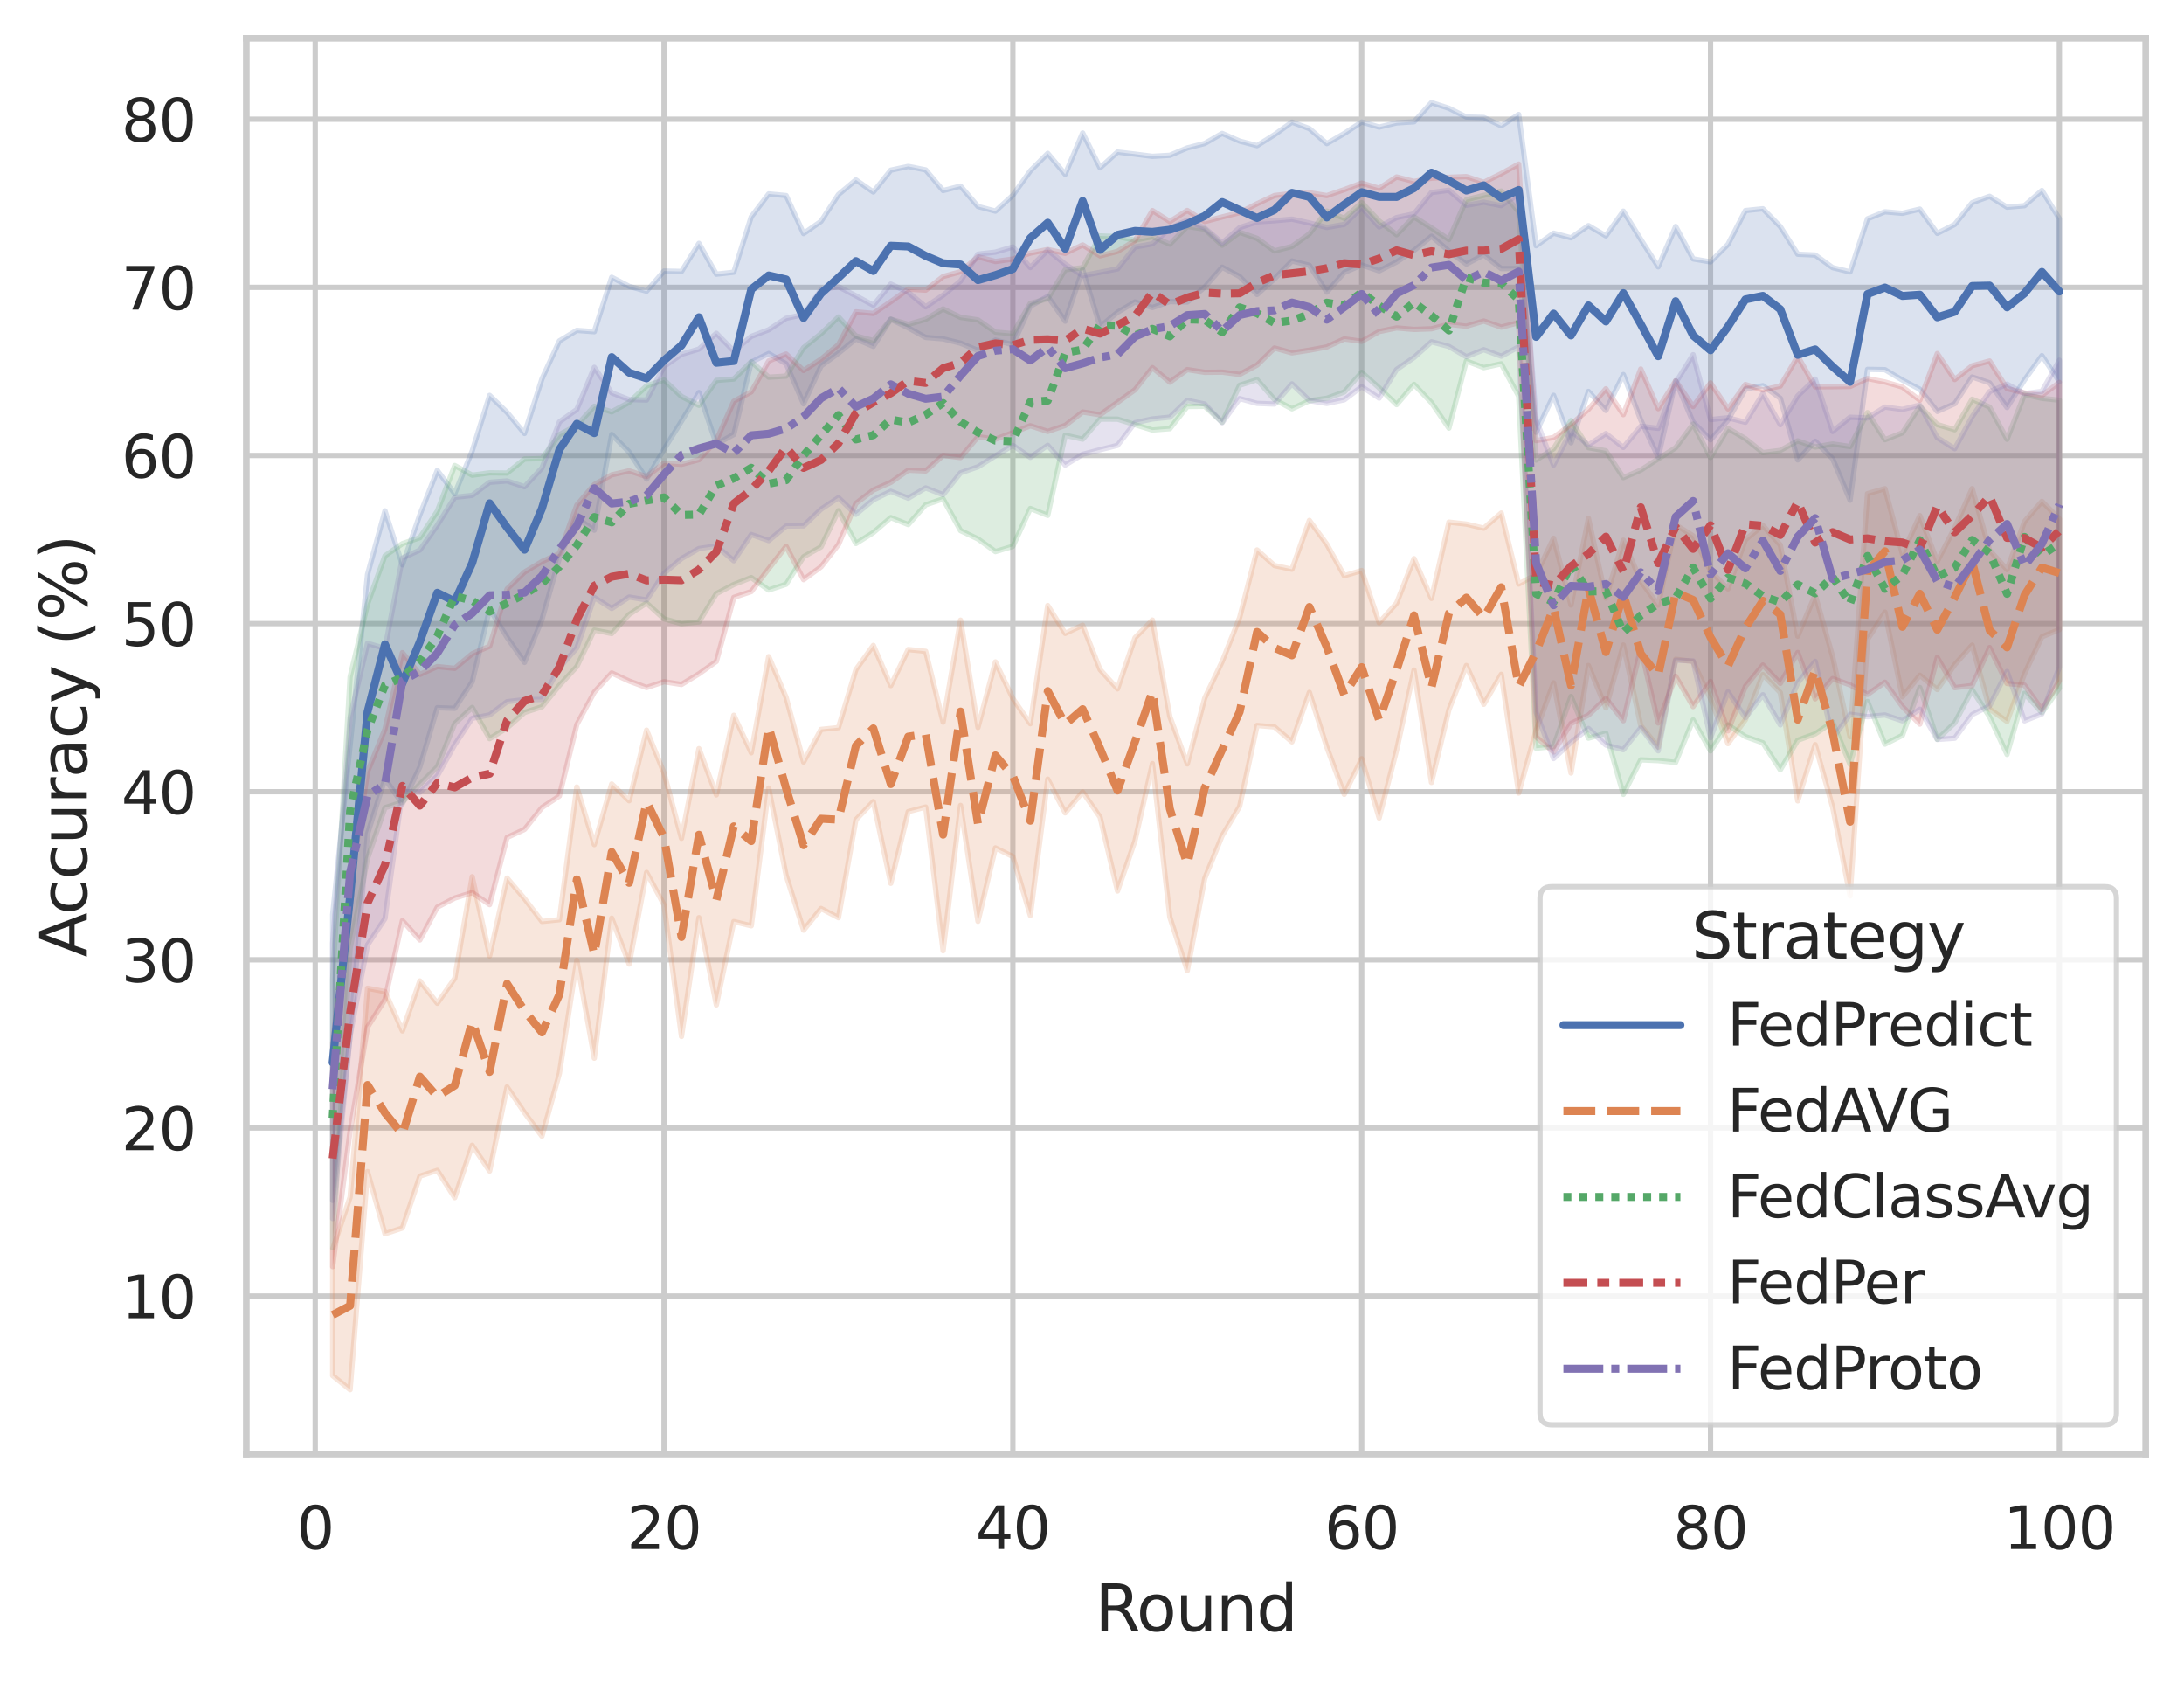 <?xml version="1.0" encoding="utf-8" standalone="no"?>
<!DOCTYPE svg PUBLIC "-//W3C//DTD SVG 1.1//EN"
  "http://www.w3.org/Graphics/SVG/1.1/DTD/svg11.dtd">
<svg xmlns:xlink="http://www.w3.org/1999/xlink" width="410.631pt" height="316.272pt" viewBox="0 0 410.631 316.272" xmlns="http://www.w3.org/2000/svg" version="1.1">
 <defs>
  <style type="text/css">*{stroke-linejoin: round; stroke-linecap: butt}</style>
 </defs>
 <g id="figure_1">
  <g id="patch_1">
   <path d="M 0 316.272 
L 410.631 316.272 
L 410.631 0 
L 0 0 
z
" style="fill: #ffffff"/>
  </g>
  <g id="axes_1">
   <g id="patch_2">
    <path d="M 46.311 273.312 
L 403.431 273.312 
L 403.431 7.2 
L 46.311 7.2 
z
" style="fill: #ffffff"/>
   </g>
   <g id="matplotlib.axis_1">
    <g id="xtick_1">
     <g id="line2d_1">
      <path d="M 59.265 273.312 
L 59.265 7.2 
" clip-path="url(#padb3afa9ae)" style="fill: none; stroke: #cccccc; stroke-linecap: round"/>
     </g>
     <g id="text_1">
      <!-- 0 -->
      <g style="fill: #262626" transform="translate(55.765 291.17) scale(0.11 -0.11)">
       <defs>
        <path id="DejaVuSans-30" d="M 2034 4250 
Q 1547 4250 1301 3770 
Q 1056 3291 1056 2328 
Q 1056 1369 1301 889 
Q 1547 409 2034 409 
Q 2525 409 2770 889 
Q 3016 1369 3016 2328 
Q 3016 3291 2770 3770 
Q 2525 4250 2034 4250 
z
M 2034 4750 
Q 2819 4750 3233 4129 
Q 3647 3509 3647 2328 
Q 3647 1150 3233 529 
Q 2819 -91 2034 -91 
Q 1250 -91 836 529 
Q 422 1150 422 2328 
Q 422 3509 836 4129 
Q 1250 4750 2034 4750 
z
" transform="scale(0.016)"/>
       </defs>
       <use xlink:href="#DejaVuSans-30"/>
      </g>
     </g>
    </g>
    <g id="xtick_2">
     <g id="line2d_2">
      <path d="M 124.851 273.312 
L 124.851 7.2 
" clip-path="url(#padb3afa9ae)" style="fill: none; stroke: #cccccc; stroke-linecap: round"/>
     </g>
     <g id="text_2">
      <!-- 20 -->
      <g style="fill: #262626" transform="translate(117.853 291.17) scale(0.11 -0.11)">
       <defs>
        <path id="DejaVuSans-32" d="M 1228 531 
L 3431 531 
L 3431 0 
L 469 0 
L 469 531 
Q 828 903 1448 1529 
Q 2069 2156 2228 2338 
Q 2531 2678 2651 2914 
Q 2772 3150 2772 3378 
Q 2772 3750 2511 3984 
Q 2250 4219 1831 4219 
Q 1534 4219 1204 4116 
Q 875 4013 500 3803 
L 500 4441 
Q 881 4594 1212 4672 
Q 1544 4750 1819 4750 
Q 2544 4750 2975 4387 
Q 3406 4025 3406 3419 
Q 3406 3131 3298 2873 
Q 3191 2616 2906 2266 
Q 2828 2175 2409 1742 
Q 1991 1309 1228 531 
z
" transform="scale(0.016)"/>
       </defs>
       <use xlink:href="#DejaVuSans-32"/>
       <use xlink:href="#DejaVuSans-30" x="63.623"/>
      </g>
     </g>
    </g>
    <g id="xtick_3">
     <g id="line2d_3">
      <path d="M 190.438 273.312 
L 190.438 7.2 
" clip-path="url(#padb3afa9ae)" style="fill: none; stroke: #cccccc; stroke-linecap: round"/>
     </g>
     <g id="text_3">
      <!-- 40 -->
      <g style="fill: #262626" transform="translate(183.439 291.17) scale(0.11 -0.11)">
       <defs>
        <path id="DejaVuSans-34" d="M 2419 4116 
L 825 1625 
L 2419 1625 
L 2419 4116 
z
M 2253 4666 
L 3047 4666 
L 3047 1625 
L 3713 1625 
L 3713 1100 
L 3047 1100 
L 3047 0 
L 2419 0 
L 2419 1100 
L 313 1100 
L 313 1709 
L 2253 4666 
z
" transform="scale(0.016)"/>
       </defs>
       <use xlink:href="#DejaVuSans-34"/>
       <use xlink:href="#DejaVuSans-30" x="63.623"/>
      </g>
     </g>
    </g>
    <g id="xtick_4">
     <g id="line2d_4">
      <path d="M 256.025 273.312 
L 256.025 7.2 
" clip-path="url(#padb3afa9ae)" style="fill: none; stroke: #cccccc; stroke-linecap: round"/>
     </g>
     <g id="text_4">
      <!-- 60 -->
      <g style="fill: #262626" transform="translate(249.026 291.17) scale(0.11 -0.11)">
       <defs>
        <path id="DejaVuSans-36" d="M 2113 2584 
Q 1688 2584 1439 2293 
Q 1191 2003 1191 1497 
Q 1191 994 1439 701 
Q 1688 409 2113 409 
Q 2538 409 2786 701 
Q 3034 994 3034 1497 
Q 3034 2003 2786 2293 
Q 2538 2584 2113 2584 
z
M 3366 4563 
L 3366 3988 
Q 3128 4100 2886 4159 
Q 2644 4219 2406 4219 
Q 1781 4219 1451 3797 
Q 1122 3375 1075 2522 
Q 1259 2794 1537 2939 
Q 1816 3084 2150 3084 
Q 2853 3084 3261 2657 
Q 3669 2231 3669 1497 
Q 3669 778 3244 343 
Q 2819 -91 2113 -91 
Q 1303 -91 875 529 
Q 447 1150 447 2328 
Q 447 3434 972 4092 
Q 1497 4750 2381 4750 
Q 2619 4750 2861 4703 
Q 3103 4656 3366 4563 
z
" transform="scale(0.016)"/>
       </defs>
       <use xlink:href="#DejaVuSans-36"/>
       <use xlink:href="#DejaVuSans-30" x="63.623"/>
      </g>
     </g>
    </g>
    <g id="xtick_5">
     <g id="line2d_5">
      <path d="M 321.612 273.312 
L 321.612 7.2 
" clip-path="url(#padb3afa9ae)" style="fill: none; stroke: #cccccc; stroke-linecap: round"/>
     </g>
     <g id="text_5">
      <!-- 80 -->
      <g style="fill: #262626" transform="translate(314.613 291.17) scale(0.11 -0.11)">
       <defs>
        <path id="DejaVuSans-38" d="M 2034 2216 
Q 1584 2216 1326 1975 
Q 1069 1734 1069 1313 
Q 1069 891 1326 650 
Q 1584 409 2034 409 
Q 2484 409 2743 651 
Q 3003 894 3003 1313 
Q 3003 1734 2745 1975 
Q 2488 2216 2034 2216 
z
M 1403 2484 
Q 997 2584 770 2862 
Q 544 3141 544 3541 
Q 544 4100 942 4425 
Q 1341 4750 2034 4750 
Q 2731 4750 3128 4425 
Q 3525 4100 3525 3541 
Q 3525 3141 3298 2862 
Q 3072 2584 2669 2484 
Q 3125 2378 3379 2068 
Q 3634 1759 3634 1313 
Q 3634 634 3220 271 
Q 2806 -91 2034 -91 
Q 1263 -91 848 271 
Q 434 634 434 1313 
Q 434 1759 690 2068 
Q 947 2378 1403 2484 
z
M 1172 3481 
Q 1172 3119 1398 2916 
Q 1625 2713 2034 2713 
Q 2441 2713 2670 2916 
Q 2900 3119 2900 3481 
Q 2900 3844 2670 4047 
Q 2441 4250 2034 4250 
Q 1625 4250 1398 4047 
Q 1172 3844 1172 3481 
z
" transform="scale(0.016)"/>
       </defs>
       <use xlink:href="#DejaVuSans-38"/>
       <use xlink:href="#DejaVuSans-30" x="63.623"/>
      </g>
     </g>
    </g>
    <g id="xtick_6">
     <g id="line2d_6">
      <path d="M 387.199 273.312 
L 387.199 7.2 
" clip-path="url(#padb3afa9ae)" style="fill: none; stroke: #cccccc; stroke-linecap: round"/>
     </g>
     <g id="text_6">
      <!-- 100 -->
      <g style="fill: #262626" transform="translate(376.7 291.17) scale(0.11 -0.11)">
       <defs>
        <path id="DejaVuSans-31" d="M 794 531 
L 1825 531 
L 1825 4091 
L 703 3866 
L 703 4441 
L 1819 4666 
L 2450 4666 
L 2450 531 
L 3481 531 
L 3481 0 
L 794 0 
L 794 531 
z
" transform="scale(0.016)"/>
       </defs>
       <use xlink:href="#DejaVuSans-31"/>
       <use xlink:href="#DejaVuSans-30" x="63.623"/>
       <use xlink:href="#DejaVuSans-30" x="127.246"/>
      </g>
     </g>
    </g>
    <g id="text_7">
     <!-- Round -->
     <g style="fill: #262626" transform="translate(205.887 306.576) scale(0.12 -0.12)">
      <defs>
       <path id="DejaVuSans-52" d="M 2841 2188 
Q 3044 2119 3236 1894 
Q 3428 1669 3622 1275 
L 4263 0 
L 3584 0 
L 2988 1197 
Q 2756 1666 2539 1819 
Q 2322 1972 1947 1972 
L 1259 1972 
L 1259 0 
L 628 0 
L 628 4666 
L 2053 4666 
Q 2853 4666 3247 4331 
Q 3641 3997 3641 3322 
Q 3641 2881 3436 2590 
Q 3231 2300 2841 2188 
z
M 1259 4147 
L 1259 2491 
L 2053 2491 
Q 2509 2491 2742 2702 
Q 2975 2913 2975 3322 
Q 2975 3731 2742 3939 
Q 2509 4147 2053 4147 
L 1259 4147 
z
" transform="scale(0.016)"/>
       <path id="DejaVuSans-6f" d="M 1959 3097 
Q 1497 3097 1228 2736 
Q 959 2375 959 1747 
Q 959 1119 1226 758 
Q 1494 397 1959 397 
Q 2419 397 2687 759 
Q 2956 1122 2956 1747 
Q 2956 2369 2687 2733 
Q 2419 3097 1959 3097 
z
M 1959 3584 
Q 2709 3584 3137 3096 
Q 3566 2609 3566 1747 
Q 3566 888 3137 398 
Q 2709 -91 1959 -91 
Q 1206 -91 779 398 
Q 353 888 353 1747 
Q 353 2609 779 3096 
Q 1206 3584 1959 3584 
z
" transform="scale(0.016)"/>
       <path id="DejaVuSans-75" d="M 544 1381 
L 544 3500 
L 1119 3500 
L 1119 1403 
Q 1119 906 1312 657 
Q 1506 409 1894 409 
Q 2359 409 2629 706 
Q 2900 1003 2900 1516 
L 2900 3500 
L 3475 3500 
L 3475 0 
L 2900 0 
L 2900 538 
Q 2691 219 2414 64 
Q 2138 -91 1772 -91 
Q 1169 -91 856 284 
Q 544 659 544 1381 
z
M 1991 3584 
L 1991 3584 
z
" transform="scale(0.016)"/>
       <path id="DejaVuSans-6e" d="M 3513 2113 
L 3513 0 
L 2938 0 
L 2938 2094 
Q 2938 2591 2744 2837 
Q 2550 3084 2163 3084 
Q 1697 3084 1428 2787 
Q 1159 2491 1159 1978 
L 1159 0 
L 581 0 
L 581 3500 
L 1159 3500 
L 1159 2956 
Q 1366 3272 1645 3428 
Q 1925 3584 2291 3584 
Q 2894 3584 3203 3211 
Q 3513 2838 3513 2113 
z
" transform="scale(0.016)"/>
       <path id="DejaVuSans-64" d="M 2906 2969 
L 2906 4863 
L 3481 4863 
L 3481 0 
L 2906 0 
L 2906 525 
Q 2725 213 2448 61 
Q 2172 -91 1784 -91 
Q 1150 -91 751 415 
Q 353 922 353 1747 
Q 353 2572 751 3078 
Q 1150 3584 1784 3584 
Q 2172 3584 2448 3432 
Q 2725 3281 2906 2969 
z
M 947 1747 
Q 947 1113 1208 752 
Q 1469 391 1925 391 
Q 2381 391 2643 752 
Q 2906 1113 2906 1747 
Q 2906 2381 2643 2742 
Q 2381 3103 1925 3103 
Q 1469 3103 1208 2742 
Q 947 2381 947 1747 
z
" transform="scale(0.016)"/>
      </defs>
      <use xlink:href="#DejaVuSans-52"/>
      <use xlink:href="#DejaVuSans-6f" x="64.982"/>
      <use xlink:href="#DejaVuSans-75" x="126.164"/>
      <use xlink:href="#DejaVuSans-6e" x="189.543"/>
      <use xlink:href="#DejaVuSans-64" x="252.922"/>
     </g>
    </g>
   </g>
   <g id="matplotlib.axis_2">
    <g id="ytick_1">
     <g id="line2d_7">
      <path d="M 46.311 243.616 
L 403.431 243.616 
" clip-path="url(#padb3afa9ae)" style="fill: none; stroke: #cccccc; stroke-linecap: round"/>
     </g>
     <g id="text_8">
      <!-- 10 -->
      <g style="fill: #262626" transform="translate(22.814 247.795) scale(0.11 -0.11)">
       <use xlink:href="#DejaVuSans-31"/>
       <use xlink:href="#DejaVuSans-30" x="63.623"/>
      </g>
     </g>
    </g>
    <g id="ytick_2">
     <g id="line2d_8">
      <path d="M 46.311 212.016 
L 403.431 212.016 
" clip-path="url(#padb3afa9ae)" style="fill: none; stroke: #cccccc; stroke-linecap: round"/>
     </g>
     <g id="text_9">
      <!-- 20 -->
      <g style="fill: #262626" transform="translate(22.814 216.195) scale(0.11 -0.11)">
       <use xlink:href="#DejaVuSans-32"/>
       <use xlink:href="#DejaVuSans-30" x="63.623"/>
      </g>
     </g>
    </g>
    <g id="ytick_3">
     <g id="line2d_9">
      <path d="M 46.311 180.416 
L 403.431 180.416 
" clip-path="url(#padb3afa9ae)" style="fill: none; stroke: #cccccc; stroke-linecap: round"/>
     </g>
     <g id="text_10">
      <!-- 30 -->
      <g style="fill: #262626" transform="translate(22.814 184.595) scale(0.11 -0.11)">
       <defs>
        <path id="DejaVuSans-33" d="M 2597 2516 
Q 3050 2419 3304 2112 
Q 3559 1806 3559 1356 
Q 3559 666 3084 287 
Q 2609 -91 1734 -91 
Q 1441 -91 1130 -33 
Q 819 25 488 141 
L 488 750 
Q 750 597 1062 519 
Q 1375 441 1716 441 
Q 2309 441 2620 675 
Q 2931 909 2931 1356 
Q 2931 1769 2642 2001 
Q 2353 2234 1838 2234 
L 1294 2234 
L 1294 2753 
L 1863 2753 
Q 2328 2753 2575 2939 
Q 2822 3125 2822 3475 
Q 2822 3834 2567 4026 
Q 2313 4219 1838 4219 
Q 1578 4219 1281 4162 
Q 984 4106 628 3988 
L 628 4550 
Q 988 4650 1302 4700 
Q 1616 4750 1894 4750 
Q 2613 4750 3031 4423 
Q 3450 4097 3450 3541 
Q 3450 3153 3228 2886 
Q 3006 2619 2597 2516 
z
" transform="scale(0.016)"/>
       </defs>
       <use xlink:href="#DejaVuSans-33"/>
       <use xlink:href="#DejaVuSans-30" x="63.623"/>
      </g>
     </g>
    </g>
    <g id="ytick_4">
     <g id="line2d_10">
      <path d="M 46.311 148.815 
L 403.431 148.815 
" clip-path="url(#padb3afa9ae)" style="fill: none; stroke: #cccccc; stroke-linecap: round"/>
     </g>
     <g id="text_11">
      <!-- 40 -->
      <g style="fill: #262626" transform="translate(22.814 152.995) scale(0.11 -0.11)">
       <use xlink:href="#DejaVuSans-34"/>
       <use xlink:href="#DejaVuSans-30" x="63.623"/>
      </g>
     </g>
    </g>
    <g id="ytick_5">
     <g id="line2d_11">
      <path d="M 46.311 117.215 
L 403.431 117.215 
" clip-path="url(#padb3afa9ae)" style="fill: none; stroke: #cccccc; stroke-linecap: round"/>
     </g>
     <g id="text_12">
      <!-- 50 -->
      <g style="fill: #262626" transform="translate(22.814 121.394) scale(0.11 -0.11)">
       <defs>
        <path id="DejaVuSans-35" d="M 691 4666 
L 3169 4666 
L 3169 4134 
L 1269 4134 
L 1269 2991 
Q 1406 3038 1543 3061 
Q 1681 3084 1819 3084 
Q 2600 3084 3056 2656 
Q 3513 2228 3513 1497 
Q 3513 744 3044 326 
Q 2575 -91 1722 -91 
Q 1428 -91 1123 -41 
Q 819 9 494 109 
L 494 744 
Q 775 591 1075 516 
Q 1375 441 1709 441 
Q 2250 441 2565 725 
Q 2881 1009 2881 1497 
Q 2881 1984 2565 2268 
Q 2250 2553 1709 2553 
Q 1456 2553 1204 2497 
Q 953 2441 691 2322 
L 691 4666 
z
" transform="scale(0.016)"/>
       </defs>
       <use xlink:href="#DejaVuSans-35"/>
       <use xlink:href="#DejaVuSans-30" x="63.623"/>
      </g>
     </g>
    </g>
    <g id="ytick_6">
     <g id="line2d_12">
      <path d="M 46.311 85.615 
L 403.431 85.615 
" clip-path="url(#padb3afa9ae)" style="fill: none; stroke: #cccccc; stroke-linecap: round"/>
     </g>
     <g id="text_13">
      <!-- 60 -->
      <g style="fill: #262626" transform="translate(22.814 89.794) scale(0.11 -0.11)">
       <use xlink:href="#DejaVuSans-36"/>
       <use xlink:href="#DejaVuSans-30" x="63.623"/>
      </g>
     </g>
    </g>
    <g id="ytick_7">
     <g id="line2d_13">
      <path d="M 46.311 54.015 
L 403.431 54.015 
" clip-path="url(#padb3afa9ae)" style="fill: none; stroke: #cccccc; stroke-linecap: round"/>
     </g>
     <g id="text_14">
      <!-- 70 -->
      <g style="fill: #262626" transform="translate(22.814 58.194) scale(0.11 -0.11)">
       <defs>
        <path id="DejaVuSans-37" d="M 525 4666 
L 3525 4666 
L 3525 4397 
L 1831 0 
L 1172 0 
L 2766 4134 
L 525 4134 
L 525 4666 
z
" transform="scale(0.016)"/>
       </defs>
       <use xlink:href="#DejaVuSans-37"/>
       <use xlink:href="#DejaVuSans-30" x="63.623"/>
      </g>
     </g>
    </g>
    <g id="ytick_8">
     <g id="line2d_14">
      <path d="M 46.311 22.414 
L 403.431 22.414 
" clip-path="url(#padb3afa9ae)" style="fill: none; stroke: #cccccc; stroke-linecap: round"/>
     </g>
     <g id="text_15">
      <!-- 80 -->
      <g style="fill: #262626" transform="translate(22.814 26.593) scale(0.11 -0.11)">
       <use xlink:href="#DejaVuSans-38"/>
       <use xlink:href="#DejaVuSans-30" x="63.623"/>
      </g>
     </g>
    </g>
    <g id="text_16">
     <!-- Accuracy (%) -->
     <g style="fill: #262626" transform="translate(16.318 179.939) rotate(-90) scale(0.12 -0.12)">
      <defs>
       <path id="DejaVuSans-41" d="M 2188 4044 
L 1331 1722 
L 3047 1722 
L 2188 4044 
z
M 1831 4666 
L 2547 4666 
L 4325 0 
L 3669 0 
L 3244 1197 
L 1141 1197 
L 716 0 
L 50 0 
L 1831 4666 
z
" transform="scale(0.016)"/>
       <path id="DejaVuSans-63" d="M 3122 3366 
L 3122 2828 
Q 2878 2963 2633 3030 
Q 2388 3097 2138 3097 
Q 1578 3097 1268 2742 
Q 959 2388 959 1747 
Q 959 1106 1268 751 
Q 1578 397 2138 397 
Q 2388 397 2633 464 
Q 2878 531 3122 666 
L 3122 134 
Q 2881 22 2623 -34 
Q 2366 -91 2075 -91 
Q 1284 -91 818 406 
Q 353 903 353 1747 
Q 353 2603 823 3093 
Q 1294 3584 2113 3584 
Q 2378 3584 2631 3529 
Q 2884 3475 3122 3366 
z
" transform="scale(0.016)"/>
       <path id="DejaVuSans-72" d="M 2631 2963 
Q 2534 3019 2420 3045 
Q 2306 3072 2169 3072 
Q 1681 3072 1420 2755 
Q 1159 2438 1159 1844 
L 1159 0 
L 581 0 
L 581 3500 
L 1159 3500 
L 1159 2956 
Q 1341 3275 1631 3429 
Q 1922 3584 2338 3584 
Q 2397 3584 2469 3576 
Q 2541 3569 2628 3553 
L 2631 2963 
z
" transform="scale(0.016)"/>
       <path id="DejaVuSans-61" d="M 2194 1759 
Q 1497 1759 1228 1600 
Q 959 1441 959 1056 
Q 959 750 1161 570 
Q 1363 391 1709 391 
Q 2188 391 2477 730 
Q 2766 1069 2766 1631 
L 2766 1759 
L 2194 1759 
z
M 3341 1997 
L 3341 0 
L 2766 0 
L 2766 531 
Q 2569 213 2275 61 
Q 1981 -91 1556 -91 
Q 1019 -91 701 211 
Q 384 513 384 1019 
Q 384 1609 779 1909 
Q 1175 2209 1959 2209 
L 2766 2209 
L 2766 2266 
Q 2766 2663 2505 2880 
Q 2244 3097 1772 3097 
Q 1472 3097 1187 3025 
Q 903 2953 641 2809 
L 641 3341 
Q 956 3463 1253 3523 
Q 1550 3584 1831 3584 
Q 2591 3584 2966 3190 
Q 3341 2797 3341 1997 
z
" transform="scale(0.016)"/>
       <path id="DejaVuSans-79" d="M 2059 -325 
Q 1816 -950 1584 -1140 
Q 1353 -1331 966 -1331 
L 506 -1331 
L 506 -850 
L 844 -850 
Q 1081 -850 1212 -737 
Q 1344 -625 1503 -206 
L 1606 56 
L 191 3500 
L 800 3500 
L 1894 763 
L 2988 3500 
L 3597 3500 
L 2059 -325 
z
" transform="scale(0.016)"/>
       <path id="DejaVuSans-20" transform="scale(0.016)"/>
       <path id="DejaVuSans-28" d="M 1984 4856 
Q 1566 4138 1362 3434 
Q 1159 2731 1159 2009 
Q 1159 1288 1364 580 
Q 1569 -128 1984 -844 
L 1484 -844 
Q 1016 -109 783 600 
Q 550 1309 550 2009 
Q 550 2706 781 3412 
Q 1013 4119 1484 4856 
L 1984 4856 
z
" transform="scale(0.016)"/>
       <path id="DejaVuSans-25" d="M 4653 2053 
Q 4381 2053 4226 1822 
Q 4072 1591 4072 1178 
Q 4072 772 4226 539 
Q 4381 306 4653 306 
Q 4919 306 5073 539 
Q 5228 772 5228 1178 
Q 5228 1588 5073 1820 
Q 4919 2053 4653 2053 
z
M 4653 2450 
Q 5147 2450 5437 2106 
Q 5728 1763 5728 1178 
Q 5728 594 5436 251 
Q 5144 -91 4653 -91 
Q 4153 -91 3862 251 
Q 3572 594 3572 1178 
Q 3572 1766 3864 2108 
Q 4156 2450 4653 2450 
z
M 1428 4353 
Q 1159 4353 1004 4120 
Q 850 3888 850 3481 
Q 850 3069 1003 2837 
Q 1156 2606 1428 2606 
Q 1700 2606 1854 2837 
Q 2009 3069 2009 3481 
Q 2009 3884 1853 4118 
Q 1697 4353 1428 4353 
z
M 4250 4750 
L 4750 4750 
L 1831 -91 
L 1331 -91 
L 4250 4750 
z
M 1428 4750 
Q 1922 4750 2215 4408 
Q 2509 4066 2509 3481 
Q 2509 2891 2217 2550 
Q 1925 2209 1428 2209 
Q 931 2209 642 2551 
Q 353 2894 353 3481 
Q 353 4063 643 4406 
Q 934 4750 1428 4750 
z
" transform="scale(0.016)"/>
       <path id="DejaVuSans-29" d="M 513 4856 
L 1013 4856 
Q 1481 4119 1714 3412 
Q 1947 2706 1947 2009 
Q 1947 1309 1714 600 
Q 1481 -109 1013 -844 
L 513 -844 
Q 928 -128 1133 580 
Q 1338 1288 1338 2009 
Q 1338 2731 1133 3434 
Q 928 4138 513 4856 
z
" transform="scale(0.016)"/>
      </defs>
      <use xlink:href="#DejaVuSans-41"/>
      <use xlink:href="#DejaVuSans-63" x="66.658"/>
      <use xlink:href="#DejaVuSans-63" x="121.639"/>
      <use xlink:href="#DejaVuSans-75" x="176.619"/>
      <use xlink:href="#DejaVuSans-72" x="239.998"/>
      <use xlink:href="#DejaVuSans-61" x="281.111"/>
      <use xlink:href="#DejaVuSans-63" x="342.391"/>
      <use xlink:href="#DejaVuSans-79" x="397.371"/>
      <use xlink:href="#DejaVuSans-20" x="456.551"/>
      <use xlink:href="#DejaVuSans-28" x="488.338"/>
      <use xlink:href="#DejaVuSans-25" x="527.352"/>
      <use xlink:href="#DejaVuSans-29" x="622.371"/>
     </g>
    </g>
   </g>
   <g id="PolyCollection_1">
    <defs>
     <path id="mf8a645b733" d="M 62.544 -144.351 
L 62.544 -90.631 
L 65.823 -121.44 
L 69.103 -159.558 
L 72.382 -169.89 
L 75.661 -165.193 
L 78.941 -172.115 
L 82.22 -183.246 
L 85.499 -183.129 
L 88.779 -188.103 
L 92.058 -201.808 
L 95.337 -196.481 
L 98.617 -191.763 
L 101.896 -199.83 
L 105.175 -211.373 
L 108.455 -218.88 
L 111.734 -216.619 
L 115.013 -234.604 
L 118.293 -231.317 
L 121.572 -226.222 
L 124.851 -231.843 
L 128.131 -237.106 
L 131.41 -242.483 
L 134.689 -232.801 
L 137.969 -234.618 
L 141.248 -248.208 
L 144.527 -249.832 
L 147.807 -247.89 
L 151.086 -240.368 
L 154.365 -247.477 
L 157.645 -249.892 
L 160.924 -252.571 
L 164.203 -251.172 
L 167.483 -256.27 
L 170.762 -254.665 
L 174.041 -252.847 
L 177.321 -252.586 
L 180.6 -251.768 
L 183.88 -250.405 
L 187.159 -252.351 
L 190.438 -251.481 
L 193.718 -258.709 
L 196.997 -260.554 
L 200.276 -255.907 
L 203.556 -265.606 
L 206.835 -254.873 
L 210.114 -257.574 
L 213.394 -259.513 
L 216.673 -258.473 
L 219.952 -259.586 
L 223.232 -259.5 
L 226.511 -262.32 
L 229.79 -266.048 
L 233.07 -264.3 
L 236.349 -260.925 
L 239.628 -263.867 
L 242.908 -267.222 
L 246.187 -266.404 
L 249.466 -261.367 
L 252.746 -265.063 
L 256.025 -266.475 
L 259.304 -265.36 
L 262.584 -267.033 
L 265.863 -269.205 
L 269.142 -271.866 
L 272.422 -269.085 
L 275.701 -266.637 
L 278.98 -268.378 
L 282.26 -265.792 
L 285.539 -265.792 
L 288.818 -235.026 
L 292.098 -241.966 
L 295.377 -233.043 
L 298.656 -242.697 
L 301.936 -239.116 
L 305.215 -245.871 
L 308.494 -237.327 
L 311.774 -230.336 
L 315.053 -244.704 
L 318.332 -236.917 
L 321.612 -233.609 
L 324.891 -237.3 
L 328.17 -243.132 
L 331.45 -243.779 
L 334.729 -241.423 
L 338.008 -229.832 
L 341.288 -233.334 
L 344.567 -230.065 
L 347.846 -222.243 
L 351.126 -246.847 
L 354.405 -246.785 
L 357.684 -244.83 
L 360.964 -243.105 
L 364.243 -238.936 
L 367.522 -240.384 
L 370.802 -245.411 
L 374.081 -244.304 
L 377.361 -239.669 
L 380.64 -244.844 
L 383.919 -249.431 
L 387.199 -244.526 
L 387.199 -275.164 
L 387.199 -275.164 
L 383.919 -280.466 
L 380.64 -277.609 
L 377.361 -277.326 
L 374.081 -279.374 
L 370.802 -278.176 
L 367.522 -274.077 
L 364.243 -272.409 
L 360.964 -276.965 
L 357.684 -276.177 
L 354.405 -276.462 
L 351.126 -275.142 
L 347.846 -265.166 
L 344.567 -265.969 
L 341.288 -268.338 
L 338.008 -268.489 
L 334.729 -273.678 
L 331.45 -277.03 
L 328.17 -276.689 
L 324.891 -270.35 
L 321.612 -267.049 
L 318.332 -267.613 
L 315.053 -273.7 
L 311.774 -266.118 
L 308.494 -271.271 
L 305.215 -276.578 
L 301.936 -271.937 
L 298.656 -273.861 
L 295.377 -271.577 
L 292.098 -272.438 
L 288.818 -270.086 
L 285.539 -294.754 
L 282.26 -292.622 
L 278.98 -294.187 
L 275.701 -294.271 
L 272.422 -295.919 
L 269.142 -296.976 
L 265.863 -293.371 
L 262.584 -293.163 
L 259.304 -292.378 
L 256.025 -293.335 
L 252.746 -291.178 
L 249.466 -289.275 
L 246.187 -292.095 
L 242.908 -293.308 
L 239.628 -290.951 
L 236.349 -288.893 
L 233.07 -289.75 
L 229.79 -291.191 
L 226.511 -289.304 
L 223.232 -288.463 
L 219.952 -287.081 
L 216.673 -286.889 
L 213.394 -287.307 
L 210.114 -287.698 
L 206.835 -284.728 
L 203.556 -291.277 
L 200.276 -283.508 
L 196.997 -287.446 
L 193.718 -284.156 
L 190.438 -279.576 
L 187.159 -276.587 
L 183.88 -277.459 
L 180.6 -281.29 
L 177.321 -280.455 
L 174.041 -284.34 
L 170.762 -284.995 
L 167.483 -284.288 
L 164.203 -280.18 
L 160.924 -282.461 
L 157.645 -279.711 
L 154.365 -274.665 
L 151.086 -272.369 
L 147.807 -279.513 
L 144.527 -279.825 
L 141.248 -275.519 
L 137.969 -265.104 
L 134.689 -264.737 
L 131.41 -270.534 
L 128.131 -265.253 
L 124.851 -265.328 
L 121.572 -261.538 
L 118.293 -262.446 
L 115.013 -264.156 
L 111.734 -253.926 
L 108.455 -254.171 
L 105.175 -252.19 
L 101.896 -245.06 
L 98.617 -234.799 
L 95.337 -238.755 
L 92.058 -241.946 
L 88.779 -231.51 
L 85.499 -223.468 
L 82.22 -227.847 
L 78.941 -219.508 
L 75.661 -210.099 
L 72.382 -220.246 
L 69.103 -208.305 
L 65.823 -176.16 
L 62.544 -144.351 
z
" style="stroke: #4c72b0; stroke-opacity: 0.2"/>
    </defs>
    <g clip-path="url(#padb3afa9ae)">
     <use xlink:href="#mf8a645b733" x="0" y="316.272" style="fill: #4c72b0; fill-opacity: 0.2; stroke: #4c72b0; stroke-opacity: 0.2"/>
    </g>
   </g>
   <g id="PolyCollection_2">
    <defs>
     <path id="md9df29e5a6" d="M 62.544 -81.465 
L 62.544 -57.698 
L 65.823 -55.056 
L 69.103 -96.05 
L 72.382 -84.36 
L 75.661 -85.447 
L 78.941 -95.193 
L 82.22 -96.276 
L 85.499 -91.153 
L 88.779 -101.001 
L 92.058 -96.162 
L 95.337 -111.971 
L 98.617 -107.124 
L 101.896 -102.707 
L 105.175 -114.489 
L 108.455 -135.766 
L 111.734 -117.361 
L 115.013 -143.685 
L 118.293 -135.058 
L 121.572 -152.283 
L 124.851 -146.18 
L 128.131 -121.45 
L 131.41 -143.781 
L 134.689 -127.373 
L 137.969 -143.053 
L 141.248 -142.249 
L 144.527 -168.132 
L 147.807 -151.716 
L 151.086 -141.43 
L 154.365 -145.508 
L 157.645 -143.781 
L 160.924 -162.195 
L 164.203 -165.605 
L 167.483 -150.237 
L 170.762 -163.714 
L 174.041 -164.574 
L 177.321 -137.554 
L 180.6 -164.882 
L 183.88 -143.097 
L 187.159 -156.886 
L 190.438 -155.267 
L 193.718 -144.202 
L 196.997 -169.818 
L 200.276 -163.483 
L 203.556 -167.411 
L 206.835 -162.688 
L 210.114 -148.793 
L 213.394 -158.217 
L 216.673 -172.745 
L 219.952 -143.872 
L 223.232 -133.818 
L 226.511 -151.162 
L 229.79 -159.194 
L 233.07 -164.692 
L 236.349 -179.913 
L 239.628 -179.64 
L 242.908 -176.83 
L 246.187 -186.133 
L 249.466 -175.83 
L 252.746 -166.959 
L 256.025 -173.659 
L 259.304 -162.519 
L 262.584 -175.265 
L 265.863 -190.314 
L 269.142 -169.194 
L 272.422 -182.885 
L 275.701 -191.173 
L 278.98 -183.886 
L 282.26 -189.52 
L 285.539 -167.203 
L 288.818 -179.001 
L 292.098 -187.924 
L 295.377 -170.965 
L 298.656 -191.176 
L 301.936 -183.215 
L 305.215 -195.033 
L 308.494 -179.884 
L 311.774 -175.846 
L 315.053 -192.357 
L 318.332 -191.931 
L 321.612 -184.877 
L 324.891 -176.497 
L 328.17 -180.999 
L 331.45 -189.467 
L 334.729 -186.091 
L 338.008 -165.73 
L 341.288 -176.301 
L 344.567 -164.55 
L 347.846 -147.877 
L 351.126 -196.079 
L 354.405 -201.203 
L 357.684 -185.288 
L 360.964 -189.351 
L 364.243 -186.661 
L 367.522 -191.333 
L 370.802 -195.019 
L 374.081 -182.988 
L 377.361 -180.664 
L 380.64 -189.617 
L 383.919 -196.574 
L 387.199 -197.939 
L 387.199 -218.728 
L 387.199 -218.728 
L 383.919 -222.024 
L 380.64 -218.234 
L 377.361 -209.198 
L 374.081 -212.841 
L 370.802 -224.43 
L 367.522 -217.084 
L 364.243 -210.728 
L 360.964 -219.346 
L 357.684 -212.152 
L 354.405 -224.412 
L 351.126 -223.481 
L 347.846 -177.784 
L 344.567 -192.863 
L 341.288 -204.434 
L 338.008 -196.7 
L 334.729 -213.832 
L 331.45 -217.503 
L 328.17 -214.842 
L 324.891 -205.574 
L 321.612 -208.958 
L 318.332 -215.55 
L 315.053 -217.623 
L 311.774 -202.521 
L 308.494 -207.028 
L 305.215 -214.732 
L 301.936 -203.846 
L 298.656 -218.822 
L 295.377 -202.543 
L 292.098 -215.1 
L 288.818 -208.243 
L 285.539 -206.488 
L 282.26 -219.836 
L 278.98 -216.984 
L 275.701 -217.759 
L 272.422 -218.126 
L 269.142 -203.782 
L 265.863 -211.267 
L 262.584 -202.895 
L 259.304 -199.218 
L 256.025 -209.029 
L 252.746 -208.043 
L 249.466 -213.966 
L 246.187 -218.449 
L 242.908 -209.266 
L 239.628 -209.962 
L 236.349 -212.898 
L 233.07 -200.179 
L 229.79 -191.929 
L 226.511 -185.044 
L 223.232 -172.68 
L 219.952 -181.57 
L 216.673 -199.72 
L 213.394 -196.382 
L 210.114 -186.784 
L 206.835 -190.401 
L 203.556 -198.755 
L 200.276 -197.219 
L 196.997 -202.454 
L 193.718 -180.236 
L 190.438 -184.968 
L 187.159 -191.848 
L 183.88 -179.545 
L 180.6 -199.701 
L 177.321 -180.53 
L 174.041 -193.847 
L 170.762 -194.184 
L 167.483 -187.4 
L 164.203 -194.961 
L 160.924 -190.391 
L 157.645 -179.502 
L 154.365 -179.166 
L 151.086 -173.03 
L 147.807 -185.178 
L 144.527 -192.849 
L 141.248 -174.766 
L 137.969 -181.827 
L 134.689 -166.86 
L 131.41 -175.554 
L 128.131 -158.69 
L 124.851 -170.952 
L 121.572 -179.035 
L 118.293 -165.757 
L 115.013 -168.911 
L 111.734 -157.508 
L 108.455 -168.342 
L 105.175 -143.397 
L 101.896 -143.067 
L 98.617 -147.346 
L 95.337 -151.22 
L 92.058 -136.597 
L 88.779 -151.49 
L 85.499 -132.364 
L 82.22 -127.691 
L 78.941 -131.885 
L 75.661 -122.489 
L 72.382 -129.89 
L 69.103 -130.515 
L 65.823 -91.24 
L 62.544 -81.465 
z
" style="stroke: #dd8452; stroke-opacity: 0.2"/>
    </defs>
    <g clip-path="url(#padb3afa9ae)">
     <use xlink:href="#md9df29e5a6" x="0" y="316.272" style="fill: #dd8452; fill-opacity: 0.2; stroke: #dd8452; stroke-opacity: 0.2"/>
    </g>
   </g>
   <g id="PolyCollection_3">
    <defs>
     <path id="m1843ede09d" d="M 62.544 -132.14 
L 62.544 -81.722 
L 65.823 -137.991 
L 69.103 -154.908 
L 72.382 -164.447 
L 75.661 -165.503 
L 78.941 -168.847 
L 82.22 -172.13 
L 85.499 -180.268 
L 88.779 -183.296 
L 92.058 -177.427 
L 95.337 -179.455 
L 98.617 -182.351 
L 101.896 -183.418 
L 105.175 -187.432 
L 108.455 -190.981 
L 111.734 -197.845 
L 115.013 -197.187 
L 118.293 -200.781 
L 121.572 -202.919 
L 124.851 -199.942 
L 128.131 -199.038 
L 131.41 -199.374 
L 134.689 -204.685 
L 137.969 -206.4 
L 141.248 -207.703 
L 144.527 -205.371 
L 147.807 -206.451 
L 151.086 -211.623 
L 154.365 -213.477 
L 157.645 -220.278 
L 160.924 -214.11 
L 164.203 -216.165 
L 167.483 -218.982 
L 170.762 -217.672 
L 174.041 -221.383 
L 177.321 -222.496 
L 180.6 -216.535 
L 183.88 -214.967 
L 187.159 -212.593 
L 190.438 -213.587 
L 193.718 -220.691 
L 196.997 -219.397 
L 200.276 -234.46 
L 203.556 -233.726 
L 206.835 -237.489 
L 210.114 -237.486 
L 213.394 -236.459 
L 216.673 -235.44 
L 219.952 -235.7 
L 223.232 -239.862 
L 226.511 -239.901 
L 229.79 -236.904 
L 233.07 -243.851 
L 236.349 -244.903 
L 239.628 -241.164 
L 242.908 -239.431 
L 246.187 -240.942 
L 249.466 -241.405 
L 252.746 -242.585 
L 256.025 -246.287 
L 259.304 -243.367 
L 262.584 -240.213 
L 265.863 -244.019 
L 269.142 -240.585 
L 272.422 -235.794 
L 275.701 -248.422 
L 278.98 -247.173 
L 282.26 -247.884 
L 285.539 -241.805 
L 288.818 -175.63 
L 292.098 -175.955 
L 295.377 -185.355 
L 298.656 -177.529 
L 301.936 -178.442 
L 305.215 -166.954 
L 308.494 -173.44 
L 311.774 -173.296 
L 315.053 -172.959 
L 318.332 -180.961 
L 321.612 -175.129 
L 324.891 -180.012 
L 328.17 -177.819 
L 331.45 -176.652 
L 334.729 -171.563 
L 338.008 -177.133 
L 341.288 -178.326 
L 344.567 -180.525 
L 347.846 -172.589 
L 351.126 -184.412 
L 354.405 -176.402 
L 357.684 -178.046 
L 360.964 -187.034 
L 364.243 -177.3 
L 367.522 -180.388 
L 370.802 -186.578 
L 374.081 -181.531 
L 377.361 -174.458 
L 380.64 -185.944 
L 383.919 -182.328 
L 387.199 -186.923 
L 387.199 -241.046 
L 387.199 -241.046 
L 383.919 -241.401 
L 380.64 -242.141 
L 377.361 -233.705 
L 374.081 -239.752 
L 370.802 -241.232 
L 367.522 -235.496 
L 364.243 -236.472 
L 360.964 -239.914 
L 357.684 -234.91 
L 354.405 -233.626 
L 351.126 -238.712 
L 347.846 -232.339 
L 344.567 -232.822 
L 341.288 -232.253 
L 338.008 -233.412 
L 334.729 -231.61 
L 331.45 -231.196 
L 328.17 -233.825 
L 324.891 -235.74 
L 321.612 -230.28 
L 318.332 -236.556 
L 315.053 -232.116 
L 311.774 -230.032 
L 308.494 -227.909 
L 305.215 -226.497 
L 301.936 -231.538 
L 298.656 -232.13 
L 295.377 -237.224 
L 292.098 -231.929 
L 288.818 -229.793 
L 285.539 -276.481 
L 282.26 -280.363 
L 278.98 -279.548 
L 275.701 -278.739 
L 272.422 -271.248 
L 269.142 -273.442 
L 265.863 -275.501 
L 262.584 -272.151 
L 259.304 -274.724 
L 256.025 -278.189 
L 252.746 -275.235 
L 249.466 -276.604 
L 246.187 -272.304 
L 242.908 -269.951 
L 239.628 -269.103 
L 236.349 -271.472 
L 233.07 -272.605 
L 229.79 -270.175 
L 226.511 -273.192 
L 223.232 -273.718 
L 219.952 -270.381 
L 216.673 -271.784 
L 213.394 -271.14 
L 210.114 -271.801 
L 206.835 -271.923 
L 203.556 -265.955 
L 200.276 -265.569 
L 196.997 -260.135 
L 193.718 -259.237 
L 190.438 -253.555 
L 187.159 -253.845 
L 183.88 -256.136 
L 180.6 -256.618 
L 177.321 -258.197 
L 174.041 -256.248 
L 170.762 -255.299 
L 167.483 -256.269 
L 164.203 -252.248 
L 160.924 -253.13 
L 157.645 -256.69 
L 154.365 -253.553 
L 151.086 -250.926 
L 147.807 -245.572 
L 144.527 -245.374 
L 141.248 -248.296 
L 137.969 -245.026 
L 134.689 -244.77 
L 131.41 -240.082 
L 128.131 -241.753 
L 124.851 -244.851 
L 121.572 -243.738 
L 118.293 -240.641 
L 115.013 -238.853 
L 111.734 -239.906 
L 108.455 -236.317 
L 105.175 -234.573 
L 101.896 -230.076 
L 98.617 -229.998 
L 95.337 -227.356 
L 92.058 -227.4 
L 88.779 -226.954 
L 85.499 -228.776 
L 82.22 -220.184 
L 78.941 -215.212 
L 75.661 -214.087 
L 72.382 -211.796 
L 69.103 -202.726 
L 65.823 -189.035 
L 62.544 -132.14 
z
" style="stroke: #55a868; stroke-opacity: 0.2"/>
    </defs>
    <g clip-path="url(#padb3afa9ae)">
     <use xlink:href="#m1843ede09d" x="0" y="316.272" style="fill: #55a868; fill-opacity: 0.2; stroke: #55a868; stroke-opacity: 0.2"/>
    </g>
   </g>
   <g id="PolyCollection_4">
    <defs>
     <path id="m1e21719133" d="M 62.544 -120.221 
L 62.544 -78.184 
L 65.823 -103.706 
L 69.103 -123.209 
L 72.382 -128.389 
L 75.661 -143.227 
L 78.941 -139.584 
L 82.22 -145.758 
L 85.499 -147.468 
L 88.779 -148.497 
L 92.058 -146.236 
L 95.337 -158.854 
L 98.617 -160.371 
L 101.896 -164.484 
L 105.175 -166.653 
L 108.455 -180.076 
L 111.734 -186.168 
L 115.013 -189.775 
L 118.293 -188.256 
L 121.572 -187.039 
L 124.851 -188.125 
L 128.131 -187.613 
L 131.41 -189.613 
L 134.689 -191.944 
L 137.969 -203.979 
L 141.248 -205.073 
L 144.527 -209.376 
L 147.807 -213.585 
L 151.086 -207.313 
L 154.365 -209.721 
L 157.645 -213.915 
L 160.924 -221.652 
L 164.203 -224.155 
L 167.483 -225.606 
L 170.762 -227.896 
L 174.041 -227.746 
L 177.321 -230.675 
L 180.6 -230.274 
L 183.88 -234.182 
L 187.159 -233.72 
L 190.438 -234.934 
L 193.718 -236.242 
L 196.997 -235.178 
L 200.276 -236.304 
L 203.556 -238.827 
L 206.835 -238.308 
L 210.114 -240.644 
L 213.394 -243.008 
L 216.673 -247.173 
L 219.952 -244.436 
L 223.232 -246.8 
L 226.511 -246.287 
L 229.79 -246.321 
L 233.07 -245.894 
L 236.349 -247.648 
L 239.628 -250.861 
L 242.908 -249.946 
L 246.187 -250.451 
L 249.466 -251.066 
L 252.746 -252.566 
L 256.025 -252.114 
L 259.304 -253.956 
L 262.584 -254.632 
L 265.863 -254.352 
L 269.142 -254.47 
L 272.422 -255.317 
L 275.701 -254.955 
L 278.98 -255.927 
L 282.26 -254.786 
L 285.539 -255.625 
L 288.818 -177.762 
L 292.098 -174.917 
L 295.377 -180.293 
L 298.656 -181.854 
L 301.936 -185.006 
L 305.215 -180.795 
L 308.494 -194.394 
L 311.774 -180.384 
L 315.053 -189.162 
L 318.332 -183.454 
L 321.612 -188.178 
L 324.891 -178.897 
L 328.17 -187.271 
L 331.45 -191.27 
L 334.729 -187.828 
L 338.008 -193.632 
L 341.288 -184.911 
L 344.567 -188.724 
L 347.846 -187.532 
L 351.126 -185.746 
L 354.405 -188.03 
L 357.684 -183.462 
L 360.964 -180.164 
L 364.243 -192.698 
L 367.522 -187.014 
L 370.802 -187.413 
L 374.081 -194.561 
L 377.361 -187.798 
L 380.64 -187.494 
L 383.919 -182.863 
L 387.199 -188.313 
L 387.199 -244.389 
L 387.199 -244.389 
L 383.919 -241.934 
L 380.64 -242.416 
L 377.361 -243.225 
L 374.081 -248.418 
L 370.802 -247.519 
L 367.522 -244.932 
L 364.243 -249.821 
L 360.964 -241.039 
L 357.684 -243.521 
L 354.405 -244.472 
L 351.126 -245.114 
L 347.846 -243.629 
L 344.567 -243.585 
L 341.288 -243.561 
L 338.008 -249.313 
L 334.729 -243.705 
L 331.45 -242.967 
L 328.17 -243.995 
L 324.891 -239.409 
L 321.612 -244.289 
L 318.332 -239.861 
L 315.053 -244.694 
L 311.774 -239.454 
L 308.494 -246.915 
L 305.215 -238.333 
L 301.936 -243.192 
L 298.656 -239.332 
L 295.377 -236.484 
L 292.098 -234.041 
L 288.818 -233.449 
L 285.539 -285.43 
L 282.26 -283.639 
L 278.98 -281.997 
L 275.701 -283.081 
L 272.422 -282.946 
L 269.142 -282.789 
L 265.863 -282.165 
L 262.584 -283.008 
L 259.304 -280.877 
L 256.025 -281.859 
L 252.746 -280.629 
L 249.466 -279.508 
L 246.187 -280.039 
L 242.908 -279.906 
L 239.628 -279.522 
L 236.349 -277.975 
L 233.07 -276.303 
L 229.79 -275.491 
L 226.511 -274.627 
L 223.232 -276.71 
L 219.952 -274.623 
L 216.673 -276.693 
L 213.394 -271.035 
L 210.114 -269.026 
L 206.835 -268.183 
L 203.556 -270.239 
L 200.276 -268.657 
L 196.997 -269.376 
L 193.718 -268.704 
L 190.438 -267.592 
L 187.159 -267.123 
L 183.88 -268.005 
L 180.6 -265.206 
L 177.321 -264.298 
L 174.041 -261.733 
L 170.762 -261.928 
L 167.483 -259.562 
L 164.203 -257.358 
L 160.924 -257.655 
L 157.645 -251.487 
L 154.365 -248.747 
L 151.086 -246.63 
L 147.807 -249.728 
L 144.527 -248.422 
L 141.248 -242.608 
L 137.969 -240.842 
L 134.689 -233.484 
L 131.41 -229.863 
L 128.131 -229 
L 124.851 -229.235 
L 121.572 -226.672 
L 118.293 -227.779 
L 115.013 -227.018 
L 111.734 -225.185 
L 108.455 -221.334 
L 105.175 -212.209 
L 101.896 -210.713 
L 98.617 -208.737 
L 95.337 -205.565 
L 92.058 -194.807 
L 88.779 -193.386 
L 85.499 -190.639 
L 82.22 -190.977 
L 78.941 -189.493 
L 75.661 -193.594 
L 72.382 -179.214 
L 69.103 -171.216 
L 65.823 -149.403 
L 62.544 -120.221 
z
" style="stroke: #c44e52; stroke-opacity: 0.2"/>
    </defs>
    <g clip-path="url(#padb3afa9ae)">
     <use xlink:href="#m1e21719133" x="0" y="316.272" style="fill: #c44e52; fill-opacity: 0.2; stroke: #c44e52; stroke-opacity: 0.2"/>
    </g>
   </g>
   <g id="PolyCollection_5">
    <defs>
     <path id="mc2f33aad3c" d="M 62.544 -138.957 
L 62.544 -87.215 
L 65.823 -121.619 
L 69.103 -138.656 
L 72.382 -143.603 
L 75.661 -167.552 
L 78.941 -167.339 
L 82.22 -170.407 
L 85.499 -176.298 
L 88.779 -181.253 
L 92.058 -181.892 
L 95.337 -184.376 
L 98.617 -184.756 
L 101.896 -184.792 
L 105.175 -190.748 
L 108.455 -194.506 
L 111.734 -203.977 
L 115.013 -201.899 
L 118.293 -204.045 
L 121.572 -203.498 
L 124.851 -208.508 
L 128.131 -211.278 
L 131.41 -213.162 
L 134.689 -213.652 
L 137.969 -210.864 
L 141.248 -215.798 
L 144.527 -214.657 
L 147.807 -217.382 
L 151.086 -217.424 
L 154.365 -220.552 
L 157.645 -222.724 
L 160.924 -219.595 
L 164.203 -222.332 
L 167.483 -223.924 
L 170.762 -222.628 
L 174.041 -224.556 
L 177.321 -223.288 
L 180.6 -227.406 
L 183.88 -228.526 
L 187.159 -230.595 
L 190.438 -232.564 
L 193.718 -230.303 
L 196.997 -232.568 
L 200.276 -228.856 
L 203.556 -230.874 
L 206.835 -231.742 
L 210.114 -232.566 
L 213.394 -236.815 
L 216.673 -237.521 
L 219.952 -237.86 
L 223.232 -241.013 
L 226.511 -240.326 
L 229.79 -236.815 
L 233.07 -241.349 
L 236.349 -240.447 
L 239.628 -240.321 
L 242.908 -244.113 
L 246.187 -240.978 
L 249.466 -240.435 
L 252.746 -241.12 
L 256.025 -243.59 
L 259.304 -241.441 
L 262.584 -246.823 
L 265.863 -249.073 
L 269.142 -252.027 
L 272.422 -251.149 
L 275.701 -249.221 
L 278.98 -250.542 
L 282.26 -249.323 
L 285.539 -251.082 
L 288.818 -182.395 
L 292.098 -173.685 
L 295.377 -176.752 
L 298.656 -179.344 
L 301.936 -176.226 
L 305.215 -175.353 
L 308.494 -179.47 
L 311.774 -175.141 
L 315.053 -192.161 
L 318.332 -192.038 
L 321.612 -177.615 
L 324.891 -186.237 
L 328.17 -181.37 
L 331.45 -185.681 
L 334.729 -180.017 
L 338.008 -187.917 
L 341.288 -191.961 
L 344.567 -177.477 
L 347.846 -182.012 
L 351.126 -181.56 
L 354.405 -181.88 
L 357.684 -180.785 
L 360.964 -182.961 
L 364.243 -177.283 
L 367.522 -177.513 
L 370.802 -181.959 
L 374.081 -183.584 
L 377.361 -190.056 
L 380.64 -180.778 
L 383.919 -182.079 
L 387.199 -190.885 
L 387.199 -248.563 
L 387.199 -248.563 
L 383.919 -242.701 
L 380.64 -242.29 
L 377.361 -244.059 
L 374.081 -242.656 
L 370.802 -237.952 
L 367.522 -231.937 
L 364.243 -234.007 
L 360.964 -240.128 
L 357.684 -239.314 
L 354.405 -239.752 
L 351.126 -237.709 
L 347.846 -237.845 
L 344.567 -235.168 
L 341.288 -245.005 
L 338.008 -241.871 
L 334.729 -236.438 
L 331.45 -242.262 
L 328.17 -236.9 
L 324.891 -237.746 
L 321.612 -237.401 
L 318.332 -249.606 
L 315.053 -244.312 
L 311.774 -235.754 
L 308.494 -236.155 
L 305.215 -232.177 
L 301.936 -234.783 
L 298.656 -232.632 
L 295.377 -235.275 
L 292.098 -228.838 
L 288.818 -237.325 
L 285.539 -279.801 
L 282.26 -277.618 
L 278.98 -278.266 
L 275.701 -277.678 
L 272.422 -280.513 
L 269.142 -280.079 
L 265.863 -276.075 
L 262.584 -275.38 
L 259.304 -273.61 
L 256.025 -277.257 
L 252.746 -274.09 
L 249.466 -273.513 
L 246.187 -274.364 
L 242.908 -275.078 
L 239.628 -274.779 
L 236.349 -274.568 
L 233.07 -273.481 
L 229.79 -270.599 
L 226.511 -273.401 
L 223.232 -274.883 
L 219.952 -273.334 
L 216.673 -270.444 
L 213.394 -269.838 
L 210.114 -265.729 
L 206.835 -265.091 
L 203.556 -264.458 
L 200.276 -266.613 
L 196.997 -269.285 
L 193.718 -265.981 
L 190.438 -269.855 
L 187.159 -268.886 
L 183.88 -268.501 
L 180.6 -263.434 
L 177.321 -260.781 
L 174.041 -258.605 
L 170.762 -261.329 
L 167.483 -262.881 
L 164.203 -258.898 
L 160.924 -260.669 
L 157.645 -262.384 
L 154.365 -261.824 
L 151.086 -257.146 
L 147.807 -256.442 
L 144.527 -254.283 
L 141.248 -253.042 
L 137.969 -250.271 
L 134.689 -253.627 
L 131.41 -250.655 
L 128.131 -249.67 
L 124.851 -247.392 
L 121.572 -241.078 
L 118.293 -241.16 
L 115.013 -242.431 
L 111.734 -247.229 
L 108.455 -239.311 
L 105.175 -236.962 
L 101.896 -228.307 
L 98.617 -224.775 
L 95.337 -225.872 
L 92.058 -225.613 
L 88.779 -223.151 
L 85.499 -222.794 
L 82.22 -217.541 
L 78.941 -212.884 
L 75.661 -211.387 
L 72.382 -194.409 
L 69.103 -195.344 
L 65.823 -181.339 
L 62.544 -138.957 
z
" style="stroke: #8172b3; stroke-opacity: 0.2"/>
    </defs>
    <g clip-path="url(#padb3afa9ae)">
     <use xlink:href="#mc2f33aad3c" x="0" y="316.272" style="fill: #8172b3; fill-opacity: 0.2; stroke: #8172b3; stroke-opacity: 0.2"/>
    </g>
   </g>
   <g id="line2d_15">
    <path d="M 62.544 199.712 
L 65.823 168.494 
L 69.103 133.81 
L 72.382 121.11 
L 75.661 128.449 
L 78.941 120.626 
L 82.22 111.425 
L 85.499 113.052 
L 88.779 105.837 
L 92.058 94.608 
L 95.337 99.149 
L 98.617 103.327 
L 101.896 95.571 
L 105.175 84.498 
L 108.455 79.649 
L 111.734 81.412 
L 115.013 67.122 
L 118.293 70.052 
L 121.572 71.119 
L 124.851 67.729 
L 128.131 64.924 
L 131.41 59.639 
L 134.689 68.188 
L 137.969 67.851 
L 141.248 54.384 
L 144.527 51.774 
L 147.807 52.523 
L 151.086 59.771 
L 154.365 55.175 
L 157.645 52.187 
L 160.924 49.075 
L 164.203 50.939 
L 167.483 46.19 
L 170.762 46.328 
L 174.041 48.099 
L 177.321 49.478 
L 180.6 49.716 
L 183.88 52.649 
L 187.159 51.71 
L 190.438 50.545 
L 193.718 44.75 
L 196.997 41.865 
L 200.276 46.751 
L 203.556 37.776 
L 206.835 46.961 
L 210.114 44.143 
L 213.394 43.402 
L 216.673 43.585 
L 219.952 43.183 
L 223.232 42.082 
L 226.511 40.586 
L 229.79 37.983 
L 233.07 39.494 
L 236.349 40.972 
L 239.628 39.458 
L 242.908 36.245 
L 246.187 37.002 
L 249.466 40.87 
L 252.746 38.441 
L 256.025 36.129 
L 259.304 37.004 
L 262.584 37.012 
L 265.863 35.372 
L 269.142 32.445 
L 272.422 33.956 
L 275.701 35.822 
L 278.98 34.831 
L 282.26 37.201 
L 285.539 35.712 
L 288.818 63.32 
L 292.098 58.951 
L 295.377 63.052 
L 298.656 57.41 
L 301.936 60.419 
L 305.215 55.093 
L 308.494 60.926 
L 311.774 66.945 
L 315.053 56.619 
L 318.332 63.057 
L 321.612 65.835 
L 324.891 61.396 
L 328.17 56.279 
L 331.45 55.612 
L 334.729 58.136 
L 338.008 66.701 
L 341.288 65.67 
L 344.567 68.912 
L 347.846 71.782 
L 351.126 55.269 
L 354.405 54.052 
L 357.684 55.627 
L 360.964 55.4 
L 364.243 59.646 
L 367.522 58.609 
L 370.802 53.753 
L 374.081 53.676 
L 377.361 57.771 
L 380.64 55.134 
L 383.919 51.106 
L 387.199 54.793 
" clip-path="url(#padb3afa9ae)" style="fill: none; stroke: #4c72b0; stroke-width: 1.5; stroke-linecap: round"/>
   </g>
   <g id="line2d_16">
    <path d="M 62.544 247.167 
L 65.823 245.437 
L 69.103 203.937 
L 72.382 209.182 
L 75.661 213.198 
L 78.941 202.379 
L 82.22 206.131 
L 85.499 204.036 
L 88.779 191.996 
L 92.058 201.477 
L 95.337 184.911 
L 98.617 189.998 
L 101.896 194.058 
L 105.175 186.953 
L 108.455 165.297 
L 111.734 179.446 
L 115.013 160.156 
L 118.293 165.941 
L 121.572 150.71 
L 124.851 157.462 
L 128.131 176.129 
L 131.41 156.907 
L 134.689 169.152 
L 137.969 155.329 
L 141.248 158.1 
L 144.527 136.619 
L 147.807 148.225 
L 151.086 158.871 
L 154.365 153.891 
L 157.645 154.068 
L 160.924 140.164 
L 164.203 136.907 
L 167.483 147.386 
L 170.762 138.46 
L 174.041 137.979 
L 177.321 156.889 
L 180.6 133.746 
L 183.88 154.918 
L 187.159 142 
L 190.438 145.871 
L 193.718 154.27 
L 196.997 129.902 
L 200.276 136.136 
L 203.556 133.296 
L 206.835 140.692 
L 210.114 148.591 
L 213.394 139.446 
L 216.673 129.972 
L 219.952 152.039 
L 223.232 162.5 
L 226.511 148.107 
L 229.79 140.904 
L 233.07 133.806 
L 236.349 118.774 
L 239.628 121.762 
L 242.908 123.184 
L 246.187 114.093 
L 249.466 121.638 
L 252.746 130.613 
L 256.025 125.405 
L 259.304 135.408 
L 262.584 125.957 
L 265.863 115.666 
L 269.142 129.277 
L 272.422 115.287 
L 275.701 112.342 
L 278.98 116.114 
L 282.26 110.387 
L 285.539 129.081 
L 288.818 122.531 
L 292.098 114.283 
L 295.377 128.859 
L 298.656 110.643 
L 301.936 122.568 
L 305.215 111.613 
L 308.494 122.875 
L 311.774 126.961 
L 315.053 111.362 
L 318.332 112.769 
L 321.612 119.798 
L 324.891 125.206 
L 328.17 117.994 
L 331.45 112.926 
L 334.729 115.499 
L 338.008 135.269 
L 341.288 125.933 
L 344.567 137.69 
L 347.846 154.464 
L 351.126 107.392 
L 354.405 103.623 
L 357.684 117.823 
L 360.964 111.603 
L 364.243 118.364 
L 367.522 112.295 
L 370.802 105.597 
L 374.081 118.43 
L 377.361 121.68 
L 380.64 111.882 
L 383.919 106.685 
L 387.199 107.717 
" clip-path="url(#padb3afa9ae)" style="fill: none; stroke-dasharray: 6,2.25; stroke-dashoffset: 0; stroke: #dd8452; stroke-width: 1.5"/>
   </g>
   <g id="line2d_17">
    <path d="M 62.544 210.119 
L 65.823 152.397 
L 69.103 137.243 
L 72.382 128.799 
L 75.661 127.329 
L 78.941 124.354 
L 82.22 119.56 
L 85.499 112.039 
L 88.779 112.907 
L 92.058 114.951 
L 95.337 113.383 
L 98.617 111.711 
L 101.896 109.673 
L 105.175 106.494 
L 108.455 102.495 
L 111.734 97.189 
L 115.013 98.189 
L 118.293 94.704 
L 121.572 94.088 
L 124.851 93.505 
L 128.131 96.797 
L 131.41 96.72 
L 134.689 91.269 
L 137.969 89.922 
L 141.248 87.926 
L 144.527 90.945 
L 147.807 90.263 
L 151.086 85.601 
L 154.365 81.813 
L 157.645 78.017 
L 160.924 82.599 
L 164.203 81.795 
L 167.483 78.856 
L 170.762 79.45 
L 174.041 77.954 
L 177.321 75.749 
L 180.6 79.277 
L 183.88 81.271 
L 187.159 82.822 
L 190.438 82.957 
L 193.718 75.537 
L 196.997 75.307 
L 200.276 66.322 
L 203.556 65.703 
L 206.835 61.108 
L 210.114 61.225 
L 213.394 63.036 
L 216.673 61.806 
L 219.952 63.219 
L 223.232 60.037 
L 226.511 60.121 
L 229.79 62.464 
L 233.07 57.778 
L 236.349 58.888 
L 239.628 60.723 
L 242.908 60.249 
L 246.187 59.054 
L 249.466 56.89 
L 252.746 57.444 
L 256.025 54.945 
L 259.304 57.453 
L 262.584 59.513 
L 265.863 56.865 
L 269.142 59.31 
L 272.422 62.113 
L 275.701 52.159 
L 278.98 53.139 
L 282.26 53.248 
L 285.539 56.315 
L 288.818 111.619 
L 292.098 113.185 
L 295.377 106.112 
L 298.656 111.177 
L 301.936 111.109 
L 305.215 118.896 
L 308.494 115.666 
L 311.774 113.49 
L 315.053 112.406 
L 318.332 106.673 
L 321.612 112.499 
L 324.891 108.584 
L 328.17 109.688 
L 331.45 112.056 
L 334.729 113.211 
L 338.008 109.876 
L 341.288 111.537 
L 344.567 108.453 
L 347.846 113.414 
L 351.126 104.502 
L 354.405 110.688 
L 357.684 108.138 
L 360.964 101.537 
L 364.243 108.433 
L 367.522 106.705 
L 370.802 101.49 
L 374.081 103.941 
L 377.361 111.625 
L 380.64 100.913 
L 383.919 104.357 
L 387.199 102.146 
" clip-path="url(#padb3afa9ae)" style="fill: none; stroke-dasharray: 1.5,1.5; stroke-dashoffset: 0; stroke: #55a868; stroke-width: 1.5"/>
   </g>
   <g id="line2d_18">
    <path d="M 62.544 217.765 
L 65.823 190.367 
L 69.103 169.719 
L 72.382 162.579 
L 75.661 147.718 
L 78.941 151.427 
L 82.22 147.199 
L 85.499 147.997 
L 88.779 146.126 
L 92.058 145.434 
L 95.337 135.413 
L 98.617 131.762 
L 101.896 130.659 
L 105.175 125.408 
L 108.455 116.446 
L 111.734 110.108 
L 115.013 108.409 
L 118.293 107.849 
L 121.572 109.105 
L 124.851 108.964 
L 128.131 109.071 
L 131.41 107.077 
L 134.689 103.704 
L 137.969 94.65 
L 141.248 92.074 
L 144.527 88.498 
L 147.807 84.081 
L 151.086 87.954 
L 154.365 86.455 
L 157.645 83.328 
L 160.924 77.625 
L 164.203 75.625 
L 167.483 73.917 
L 170.762 71.582 
L 174.041 71.975 
L 177.321 69.2 
L 180.6 68.204 
L 183.88 65.26 
L 187.159 64.542 
L 190.438 64.875 
L 193.718 63.878 
L 196.997 63.775 
L 200.276 64.029 
L 203.556 61.778 
L 206.835 62.71 
L 210.114 61.108 
L 213.394 59.428 
L 216.673 54.96 
L 219.952 57.251 
L 223.232 55.94 
L 226.511 55.012 
L 229.79 55.187 
L 233.07 55.129 
L 236.349 53.143 
L 239.628 51.744 
L 242.908 51.36 
L 246.187 50.983 
L 249.466 50.402 
L 252.746 49.473 
L 256.025 49.707 
L 259.304 48.591 
L 262.584 47.055 
L 265.863 47.974 
L 269.142 47.214 
L 272.422 47.785 
L 275.701 47.11 
L 278.98 47.103 
L 282.26 46.776 
L 285.539 44.975 
L 288.818 109.338 
L 292.098 110.045 
L 295.377 106.429 
L 298.656 104.092 
L 301.936 100.874 
L 305.215 107.404 
L 308.494 95.343 
L 311.774 105.871 
L 315.053 99.064 
L 318.332 103.171 
L 321.612 98.728 
L 324.891 107.112 
L 328.17 98.546 
L 331.45 98.821 
L 334.729 100.559 
L 338.008 94.329 
L 341.288 101.976 
L 344.567 100.021 
L 347.846 101.408 
L 351.126 101.205 
L 354.405 101.716 
L 357.684 101.967 
L 360.964 103.086 
L 364.243 95.145 
L 367.522 100.04 
L 370.802 96.926 
L 374.081 93.279 
L 377.361 101.107 
L 380.64 101.14 
L 383.919 102.963 
L 387.199 99.76 
" clip-path="url(#padb3afa9ae)" style="fill: none; stroke-dasharray: 4.5,1.875,2.25,1.875; stroke-dashoffset: 0; stroke: #c44e52; stroke-width: 1.5"/>
   </g>
   <g id="line2d_19">
    <path d="M 62.544 204.73 
L 65.823 164.02 
L 69.103 149.556 
L 72.382 147.376 
L 75.661 127.981 
L 78.941 126.168 
L 82.22 122.769 
L 85.499 117.452 
L 88.779 115.271 
L 92.058 111.898 
L 95.337 111.805 
L 98.617 111.386 
L 101.896 108.236 
L 105.175 103.234 
L 108.455 98.819 
L 111.734 91.773 
L 115.013 94.642 
L 118.293 94.29 
L 121.572 93.096 
L 124.851 89.186 
L 128.131 85.51 
L 131.41 84.287 
L 134.689 83.374 
L 137.969 85.156 
L 141.248 81.825 
L 144.527 81.529 
L 147.807 80.551 
L 151.086 78.335 
L 154.365 74.862 
L 157.645 72.982 
L 160.924 76.444 
L 164.203 74.926 
L 167.483 72.244 
L 170.762 74.002 
L 174.041 74.956 
L 177.321 74.567 
L 180.6 70.593 
L 183.88 66.909 
L 187.159 65.911 
L 190.438 65.637 
L 193.718 67.759 
L 196.997 65.276 
L 200.276 69.205 
L 203.556 68.304 
L 206.835 67.205 
L 210.114 66.599 
L 213.394 63.261 
L 216.673 61.886 
L 219.952 61.293 
L 223.232 59.238 
L 226.511 59.02 
L 229.79 62.224 
L 233.07 59.22 
L 236.349 58.481 
L 239.628 58.34 
L 242.908 56.865 
L 246.187 57.732 
L 249.466 60.078 
L 252.746 57.737 
L 256.025 55.268 
L 259.304 59.194 
L 262.584 55.172 
L 265.863 53.596 
L 269.142 50.289 
L 272.422 49.782 
L 275.701 52.621 
L 278.98 51.1 
L 282.26 52.762 
L 285.539 51.042 
L 288.818 105.829 
L 292.098 113.762 
L 295.377 110.137 
L 298.656 110.296 
L 301.936 109.781 
L 305.215 112.205 
L 308.494 107.578 
L 311.774 111.058 
L 315.053 97.15 
L 318.332 94.173 
L 321.612 107.984 
L 324.891 103.992 
L 328.17 106.836 
L 331.45 101.619 
L 334.729 107.325 
L 338.008 100.875 
L 341.288 97.395 
L 344.567 108.822 
L 347.846 107.915 
L 351.126 107.034 
L 354.405 105.655 
L 357.684 105.292 
L 360.964 103.299 
L 364.243 109.259 
L 367.522 110.368 
L 370.802 106.023 
L 374.081 101.46 
L 377.361 98.495 
L 380.64 106.379 
L 383.919 102.197 
L 387.199 94.808 
" clip-path="url(#padb3afa9ae)" style="fill: none; stroke-dasharray: 7.5,1.5,1.5,1.5; stroke-dashoffset: 0; stroke: #8172b3; stroke-width: 1.5"/>
   </g>
   <g id="line2d_20"/>
   <g id="line2d_21"/>
   <g id="line2d_22"/>
   <g id="line2d_23"/>
   <g id="line2d_24"/>
   <g id="patch_3">
    <path d="M 46.311 273.312 
L 46.311 7.2 
" style="fill: none; stroke: #cccccc; stroke-width: 1.25; stroke-linejoin: miter; stroke-linecap: square"/>
   </g>
   <g id="patch_4">
    <path d="M 403.431 273.312 
L 403.431 7.2 
" style="fill: none; stroke: #cccccc; stroke-width: 1.25; stroke-linejoin: miter; stroke-linecap: square"/>
   </g>
   <g id="patch_5">
    <path d="M 46.311 273.312 
L 403.431 273.312 
" style="fill: none; stroke: #cccccc; stroke-width: 1.25; stroke-linejoin: miter; stroke-linecap: square"/>
   </g>
   <g id="patch_6">
    <path d="M 46.311 7.2 
L 403.431 7.2 
" style="fill: none; stroke: #cccccc; stroke-width: 1.25; stroke-linejoin: miter; stroke-linecap: square"/>
   </g>
   <g id="legend_1">
    <g id="patch_7">
     <path d="M 291.747 267.812 
L 395.731 267.812 
Q 397.931 267.812 397.931 265.612 
L 397.931 168.869 
Q 397.931 166.669 395.731 166.669 
L 291.747 166.669 
Q 289.547 166.669 289.547 168.869 
L 289.547 265.612 
Q 289.547 267.812 291.747 267.812 
z
" style="fill: #ffffff; opacity: 0.8; stroke: #cccccc; stroke-linejoin: miter"/>
    </g>
    <g id="text_17">
     <!-- Strategy -->
     <g style="fill: #262626" transform="translate(318.03 180.187) scale(0.12 -0.12)">
      <defs>
       <path id="DejaVuSans-53" d="M 3425 4513 
L 3425 3897 
Q 3066 4069 2747 4153 
Q 2428 4238 2131 4238 
Q 1616 4238 1336 4038 
Q 1056 3838 1056 3469 
Q 1056 3159 1242 3001 
Q 1428 2844 1947 2747 
L 2328 2669 
Q 3034 2534 3370 2195 
Q 3706 1856 3706 1288 
Q 3706 609 3251 259 
Q 2797 -91 1919 -91 
Q 1588 -91 1214 -16 
Q 841 59 441 206 
L 441 856 
Q 825 641 1194 531 
Q 1563 422 1919 422 
Q 2459 422 2753 634 
Q 3047 847 3047 1241 
Q 3047 1584 2836 1778 
Q 2625 1972 2144 2069 
L 1759 2144 
Q 1053 2284 737 2584 
Q 422 2884 422 3419 
Q 422 4038 858 4394 
Q 1294 4750 2059 4750 
Q 2388 4750 2728 4690 
Q 3069 4631 3425 4513 
z
" transform="scale(0.016)"/>
       <path id="DejaVuSans-74" d="M 1172 4494 
L 1172 3500 
L 2356 3500 
L 2356 3053 
L 1172 3053 
L 1172 1153 
Q 1172 725 1289 603 
Q 1406 481 1766 481 
L 2356 481 
L 2356 0 
L 1766 0 
Q 1100 0 847 248 
Q 594 497 594 1153 
L 594 3053 
L 172 3053 
L 172 3500 
L 594 3500 
L 594 4494 
L 1172 4494 
z
" transform="scale(0.016)"/>
       <path id="DejaVuSans-65" d="M 3597 1894 
L 3597 1613 
L 953 1613 
Q 991 1019 1311 708 
Q 1631 397 2203 397 
Q 2534 397 2845 478 
Q 3156 559 3463 722 
L 3463 178 
Q 3153 47 2828 -22 
Q 2503 -91 2169 -91 
Q 1331 -91 842 396 
Q 353 884 353 1716 
Q 353 2575 817 3079 
Q 1281 3584 2069 3584 
Q 2775 3584 3186 3129 
Q 3597 2675 3597 1894 
z
M 3022 2063 
Q 3016 2534 2758 2815 
Q 2500 3097 2075 3097 
Q 1594 3097 1305 2825 
Q 1016 2553 972 2059 
L 3022 2063 
z
" transform="scale(0.016)"/>
       <path id="DejaVuSans-67" d="M 2906 1791 
Q 2906 2416 2648 2759 
Q 2391 3103 1925 3103 
Q 1463 3103 1205 2759 
Q 947 2416 947 1791 
Q 947 1169 1205 825 
Q 1463 481 1925 481 
Q 2391 481 2648 825 
Q 2906 1169 2906 1791 
z
M 3481 434 
Q 3481 -459 3084 -895 
Q 2688 -1331 1869 -1331 
Q 1566 -1331 1297 -1286 
Q 1028 -1241 775 -1147 
L 775 -588 
Q 1028 -725 1275 -790 
Q 1522 -856 1778 -856 
Q 2344 -856 2625 -561 
Q 2906 -266 2906 331 
L 2906 616 
Q 2728 306 2450 153 
Q 2172 0 1784 0 
Q 1141 0 747 490 
Q 353 981 353 1791 
Q 353 2603 747 3093 
Q 1141 3584 1784 3584 
Q 2172 3584 2450 3431 
Q 2728 3278 2906 2969 
L 2906 3500 
L 3481 3500 
L 3481 434 
z
" transform="scale(0.016)"/>
      </defs>
      <use xlink:href="#DejaVuSans-53"/>
      <use xlink:href="#DejaVuSans-74" x="63.477"/>
      <use xlink:href="#DejaVuSans-72" x="102.686"/>
      <use xlink:href="#DejaVuSans-61" x="143.799"/>
      <use xlink:href="#DejaVuSans-74" x="205.078"/>
      <use xlink:href="#DejaVuSans-65" x="244.287"/>
      <use xlink:href="#DejaVuSans-67" x="305.811"/>
      <use xlink:href="#DejaVuSans-79" x="369.287"/>
     </g>
    </g>
    <g id="line2d_25">
     <path d="M 293.947 192.691 
L 304.947 192.691 
L 315.947 192.691 
" style="fill: none; stroke: #4c72b0; stroke-width: 1.5; stroke-linecap: round"/>
    </g>
    <g id="text_18">
     <!-- FedPredict -->
     <g style="fill: #262626" transform="translate(324.747 196.541) scale(0.11 -0.11)">
      <defs>
       <path id="DejaVuSans-46" d="M 628 4666 
L 3309 4666 
L 3309 4134 
L 1259 4134 
L 1259 2759 
L 3109 2759 
L 3109 2228 
L 1259 2228 
L 1259 0 
L 628 0 
L 628 4666 
z
" transform="scale(0.016)"/>
       <path id="DejaVuSans-50" d="M 1259 4147 
L 1259 2394 
L 2053 2394 
Q 2494 2394 2734 2622 
Q 2975 2850 2975 3272 
Q 2975 3691 2734 3919 
Q 2494 4147 2053 4147 
L 1259 4147 
z
M 628 4666 
L 2053 4666 
Q 2838 4666 3239 4311 
Q 3641 3956 3641 3272 
Q 3641 2581 3239 2228 
Q 2838 1875 2053 1875 
L 1259 1875 
L 1259 0 
L 628 0 
L 628 4666 
z
" transform="scale(0.016)"/>
       <path id="DejaVuSans-69" d="M 603 3500 
L 1178 3500 
L 1178 0 
L 603 0 
L 603 3500 
z
M 603 4863 
L 1178 4863 
L 1178 4134 
L 603 4134 
L 603 4863 
z
" transform="scale(0.016)"/>
      </defs>
      <use xlink:href="#DejaVuSans-46"/>
      <use xlink:href="#DejaVuSans-65" x="52.02"/>
      <use xlink:href="#DejaVuSans-64" x="113.543"/>
      <use xlink:href="#DejaVuSans-50" x="177.02"/>
      <use xlink:href="#DejaVuSans-72" x="235.572"/>
      <use xlink:href="#DejaVuSans-65" x="274.436"/>
      <use xlink:href="#DejaVuSans-64" x="335.959"/>
      <use xlink:href="#DejaVuSans-69" x="399.436"/>
      <use xlink:href="#DejaVuSans-63" x="427.219"/>
      <use xlink:href="#DejaVuSans-74" x="482.199"/>
     </g>
    </g>
    <g id="line2d_26">
     <path d="M 293.947 208.837 
L 304.947 208.837 
L 315.947 208.837 
" style="fill: none; stroke-dasharray: 6,2.25; stroke-dashoffset: 0; stroke: #dd8452; stroke-width: 1.5"/>
    </g>
    <g id="text_19">
     <!-- FedAVG -->
     <g style="fill: #262626" transform="translate(324.747 212.687) scale(0.11 -0.11)">
      <defs>
       <path id="DejaVuSans-56" d="M 1831 0 
L 50 4666 
L 709 4666 
L 2188 738 
L 3669 4666 
L 4325 4666 
L 2547 0 
L 1831 0 
z
" transform="scale(0.016)"/>
       <path id="DejaVuSans-47" d="M 3809 666 
L 3809 1919 
L 2778 1919 
L 2778 2438 
L 4434 2438 
L 4434 434 
Q 4069 175 3628 42 
Q 3188 -91 2688 -91 
Q 1594 -91 976 548 
Q 359 1188 359 2328 
Q 359 3472 976 4111 
Q 1594 4750 2688 4750 
Q 3144 4750 3555 4637 
Q 3966 4525 4313 4306 
L 4313 3634 
Q 3963 3931 3569 4081 
Q 3175 4231 2741 4231 
Q 1884 4231 1454 3753 
Q 1025 3275 1025 2328 
Q 1025 1384 1454 906 
Q 1884 428 2741 428 
Q 3075 428 3337 486 
Q 3600 544 3809 666 
z
" transform="scale(0.016)"/>
      </defs>
      <use xlink:href="#DejaVuSans-46"/>
      <use xlink:href="#DejaVuSans-65" x="52.02"/>
      <use xlink:href="#DejaVuSans-64" x="113.543"/>
      <use xlink:href="#DejaVuSans-41" x="177.02"/>
      <use xlink:href="#DejaVuSans-56" x="239.053"/>
      <use xlink:href="#DejaVuSans-47" x="307.461"/>
     </g>
    </g>
    <g id="line2d_27">
     <path d="M 293.947 224.982 
L 304.947 224.982 
L 315.947 224.982 
" style="fill: none; stroke-dasharray: 1.5,1.5; stroke-dashoffset: 0; stroke: #55a868; stroke-width: 1.5"/>
    </g>
    <g id="text_20">
     <!-- FedClassAvg -->
     <g style="fill: #262626" transform="translate(324.747 228.832) scale(0.11 -0.11)">
      <defs>
       <path id="DejaVuSans-43" d="M 4122 4306 
L 4122 3641 
Q 3803 3938 3442 4084 
Q 3081 4231 2675 4231 
Q 1875 4231 1450 3742 
Q 1025 3253 1025 2328 
Q 1025 1406 1450 917 
Q 1875 428 2675 428 
Q 3081 428 3442 575 
Q 3803 722 4122 1019 
L 4122 359 
Q 3791 134 3420 21 
Q 3050 -91 2638 -91 
Q 1578 -91 968 557 
Q 359 1206 359 2328 
Q 359 3453 968 4101 
Q 1578 4750 2638 4750 
Q 3056 4750 3426 4639 
Q 3797 4528 4122 4306 
z
" transform="scale(0.016)"/>
       <path id="DejaVuSans-6c" d="M 603 4863 
L 1178 4863 
L 1178 0 
L 603 0 
L 603 4863 
z
" transform="scale(0.016)"/>
       <path id="DejaVuSans-73" d="M 2834 3397 
L 2834 2853 
Q 2591 2978 2328 3040 
Q 2066 3103 1784 3103 
Q 1356 3103 1142 2972 
Q 928 2841 928 2578 
Q 928 2378 1081 2264 
Q 1234 2150 1697 2047 
L 1894 2003 
Q 2506 1872 2764 1633 
Q 3022 1394 3022 966 
Q 3022 478 2636 193 
Q 2250 -91 1575 -91 
Q 1294 -91 989 -36 
Q 684 19 347 128 
L 347 722 
Q 666 556 975 473 
Q 1284 391 1588 391 
Q 1994 391 2212 530 
Q 2431 669 2431 922 
Q 2431 1156 2273 1281 
Q 2116 1406 1581 1522 
L 1381 1569 
Q 847 1681 609 1914 
Q 372 2147 372 2553 
Q 372 3047 722 3315 
Q 1072 3584 1716 3584 
Q 2034 3584 2315 3537 
Q 2597 3491 2834 3397 
z
" transform="scale(0.016)"/>
       <path id="DejaVuSans-76" d="M 191 3500 
L 800 3500 
L 1894 563 
L 2988 3500 
L 3597 3500 
L 2284 0 
L 1503 0 
L 191 3500 
z
" transform="scale(0.016)"/>
      </defs>
      <use xlink:href="#DejaVuSans-46"/>
      <use xlink:href="#DejaVuSans-65" x="52.02"/>
      <use xlink:href="#DejaVuSans-64" x="113.543"/>
      <use xlink:href="#DejaVuSans-43" x="177.02"/>
      <use xlink:href="#DejaVuSans-6c" x="246.844"/>
      <use xlink:href="#DejaVuSans-61" x="274.627"/>
      <use xlink:href="#DejaVuSans-73" x="335.906"/>
      <use xlink:href="#DejaVuSans-73" x="388.006"/>
      <use xlink:href="#DejaVuSans-41" x="440.105"/>
      <use xlink:href="#DejaVuSans-76" x="502.639"/>
      <use xlink:href="#DejaVuSans-67" x="561.818"/>
     </g>
    </g>
    <g id="line2d_28">
     <path d="M 293.947 241.128 
L 304.947 241.128 
L 315.947 241.128 
" style="fill: none; stroke-dasharray: 4.5,1.875,2.25,1.875; stroke-dashoffset: 0; stroke: #c44e52; stroke-width: 1.5"/>
    </g>
    <g id="text_21">
     <!-- FedPer -->
     <g style="fill: #262626" transform="translate(324.747 244.978) scale(0.11 -0.11)">
      <use xlink:href="#DejaVuSans-46"/>
      <use xlink:href="#DejaVuSans-65" x="52.02"/>
      <use xlink:href="#DejaVuSans-64" x="113.543"/>
      <use xlink:href="#DejaVuSans-50" x="177.02"/>
      <use xlink:href="#DejaVuSans-65" x="233.697"/>
      <use xlink:href="#DejaVuSans-72" x="295.221"/>
     </g>
    </g>
    <g id="line2d_29">
     <path d="M 293.947 257.274 
L 304.947 257.274 
L 315.947 257.274 
" style="fill: none; stroke-dasharray: 7.5,1.5,1.5,1.5; stroke-dashoffset: 0; stroke: #8172b3; stroke-width: 1.5"/>
    </g>
    <g id="text_22">
     <!-- FedProto -->
     <g style="fill: #262626" transform="translate(324.747 261.124) scale(0.11 -0.11)">
      <use xlink:href="#DejaVuSans-46"/>
      <use xlink:href="#DejaVuSans-65" x="52.02"/>
      <use xlink:href="#DejaVuSans-64" x="113.543"/>
      <use xlink:href="#DejaVuSans-50" x="177.02"/>
      <use xlink:href="#DejaVuSans-72" x="235.572"/>
      <use xlink:href="#DejaVuSans-6f" x="274.436"/>
      <use xlink:href="#DejaVuSans-74" x="335.617"/>
      <use xlink:href="#DejaVuSans-6f" x="374.826"/>
     </g>
    </g>
   </g>
  </g>
 </g>
 <defs>
  <clipPath id="padb3afa9ae">
   <rect x="46.311" y="7.2" width="357.12" height="266.112"/>
  </clipPath>
 </defs>
</svg>
